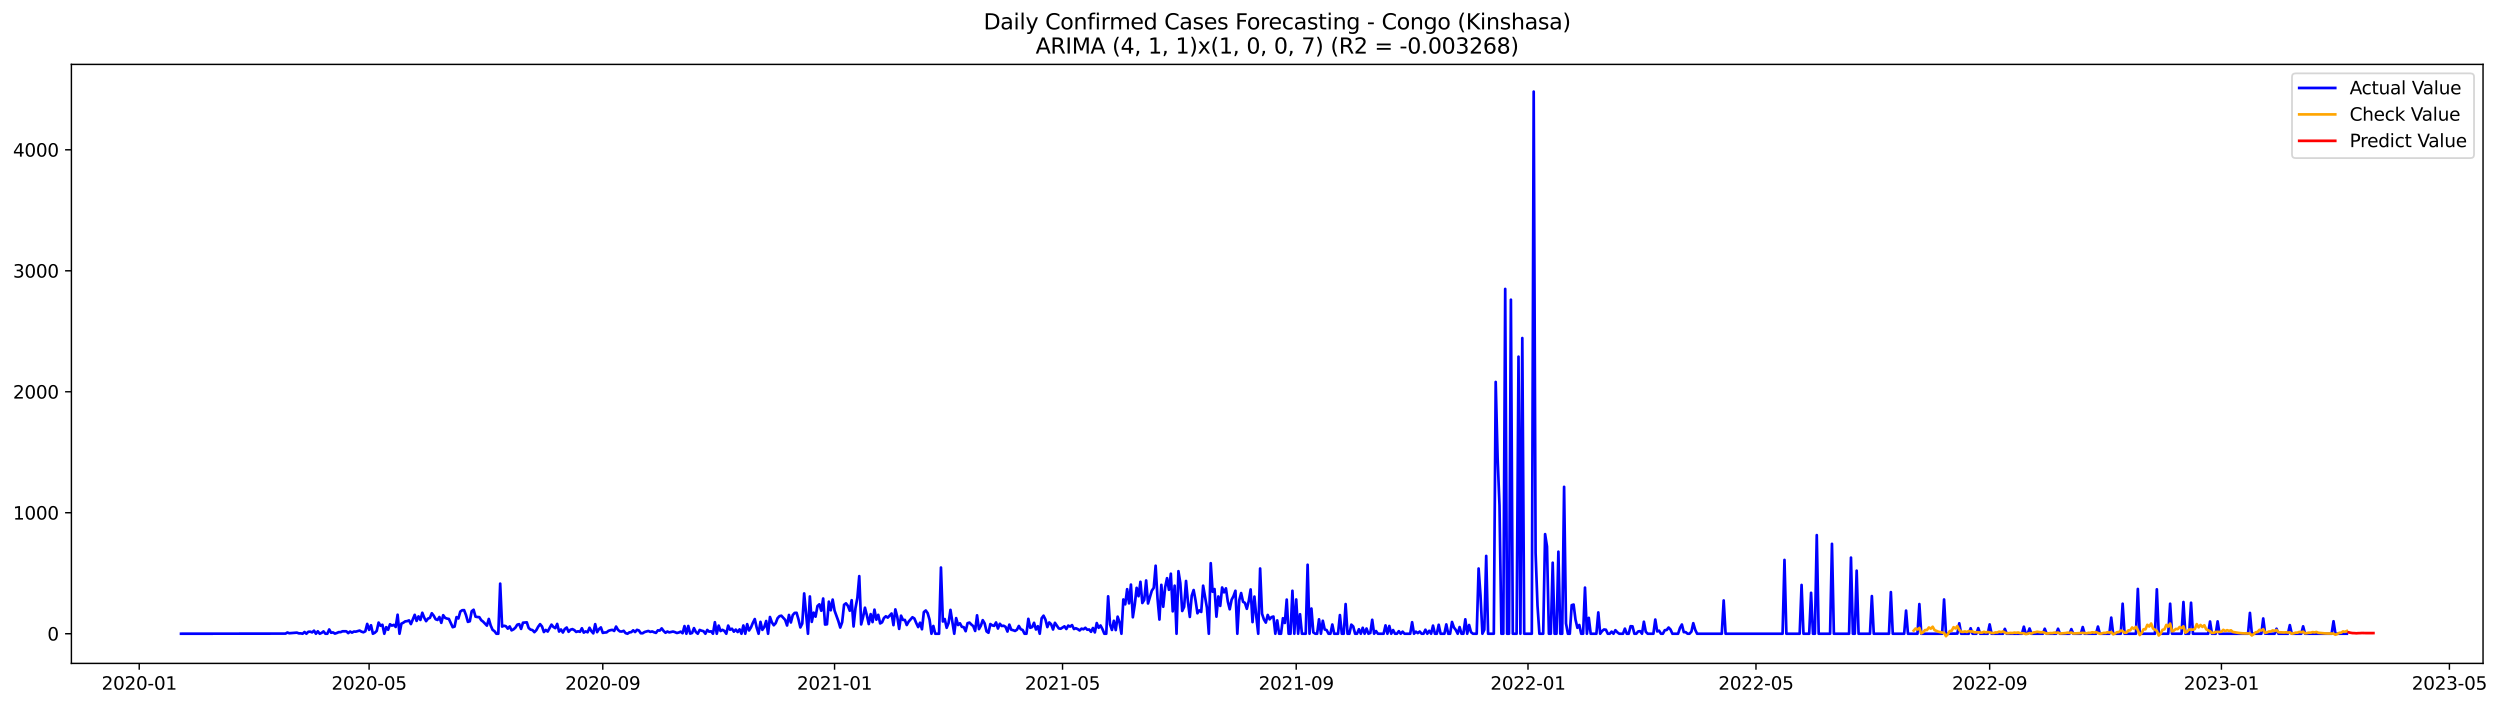 <?xml version="1.0" encoding="utf-8" standalone="no"?>
<!DOCTYPE svg PUBLIC "-//W3C//DTD SVG 1.1//EN"
  "http://www.w3.org/Graphics/SVG/1.1/DTD/svg11.dtd">
<svg xmlns:xlink="http://www.w3.org/1999/xlink" width="1388.268pt" height="392.274pt" viewBox="0 0 1388.268 392.274" xmlns="http://www.w3.org/2000/svg" version="1.1">
 <defs>
  <style type="text/css">*{stroke-linejoin: round; stroke-linecap: butt}</style>
 </defs>
 <g id="figure_1">
  <g id="patch_1">
   <path d="M 0 392.274 
L 1388.268 392.274 
L 1388.268 0 
L 0 0 
z
" style="fill: #ffffff"/>
  </g>
  <g id="axes_1">
   <g id="patch_2">
    <path d="M 39.65 368.396 
L 1378.85 368.396 
L 1378.85 35.755 
L 39.65 35.755 
z
" style="fill: #ffffff"/>
   </g>
   <g id="matplotlib.axis_1">
    <g id="xtick_1">
     <g id="line2d_1">
      <defs>
       <path id="m739e063883" d="M 0 0 
L 0 3.5 
" style="stroke: #000000; stroke-width: 0.8"/>
      </defs>
      <g>
       <use xlink:href="#m739e063883" x="77.313" y="368.396" style="stroke: #000000; stroke-width: 0.8"/>
      </g>
     </g>
     <g id="text_1">
      <!-- 2020-01 -->
      <g transform="translate(56.422 382.994)scale(0.1 -0.1)">
       <defs>
        <path id="DejaVuSans-32" d="M 1228 531 
L 3431 531 
L 3431 0 
L 469 0 
L 469 531 
Q 828 903 1448 1529 
Q 2069 2156 2228 2338 
Q 2531 2678 2651 2914 
Q 2772 3150 2772 3378 
Q 2772 3750 2511 3984 
Q 2250 4219 1831 4219 
Q 1534 4219 1204 4116 
Q 875 4013 500 3803 
L 500 4441 
Q 881 4594 1212 4672 
Q 1544 4750 1819 4750 
Q 2544 4750 2975 4387 
Q 3406 4025 3406 3419 
Q 3406 3131 3298 2873 
Q 3191 2616 2906 2266 
Q 2828 2175 2409 1742 
Q 1991 1309 1228 531 
z
" transform="scale(0.016)"/>
        <path id="DejaVuSans-30" d="M 2034 4250 
Q 1547 4250 1301 3770 
Q 1056 3291 1056 2328 
Q 1056 1369 1301 889 
Q 1547 409 2034 409 
Q 2525 409 2770 889 
Q 3016 1369 3016 2328 
Q 3016 3291 2770 3770 
Q 2525 4250 2034 4250 
z
M 2034 4750 
Q 2819 4750 3233 4129 
Q 3647 3509 3647 2328 
Q 3647 1150 3233 529 
Q 2819 -91 2034 -91 
Q 1250 -91 836 529 
Q 422 1150 422 2328 
Q 422 3509 836 4129 
Q 1250 4750 2034 4750 
z
" transform="scale(0.016)"/>
        <path id="DejaVuSans-2d" d="M 313 2009 
L 1997 2009 
L 1997 1497 
L 313 1497 
L 313 2009 
z
" transform="scale(0.016)"/>
        <path id="DejaVuSans-31" d="M 794 531 
L 1825 531 
L 1825 4091 
L 703 3866 
L 703 4441 
L 1819 4666 
L 2450 4666 
L 2450 531 
L 3481 531 
L 3481 0 
L 794 0 
L 794 531 
z
" transform="scale(0.016)"/>
       </defs>
       <use xlink:href="#DejaVuSans-32"/>
       <use xlink:href="#DejaVuSans-30" x="63.623"/>
       <use xlink:href="#DejaVuSans-32" x="127.246"/>
       <use xlink:href="#DejaVuSans-30" x="190.869"/>
       <use xlink:href="#DejaVuSans-2d" x="254.492"/>
       <use xlink:href="#DejaVuSans-30" x="290.576"/>
       <use xlink:href="#DejaVuSans-31" x="354.199"/>
      </g>
     </g>
    </g>
    <g id="xtick_2">
     <g id="line2d_2">
      <g>
       <use xlink:href="#m739e063883" x="204.966" y="368.396" style="stroke: #000000; stroke-width: 0.8"/>
      </g>
     </g>
     <g id="text_2">
      <!-- 2020-05 -->
      <g transform="translate(184.075 382.994)scale(0.1 -0.1)">
       <defs>
        <path id="DejaVuSans-35" d="M 691 4666 
L 3169 4666 
L 3169 4134 
L 1269 4134 
L 1269 2991 
Q 1406 3038 1543 3061 
Q 1681 3084 1819 3084 
Q 2600 3084 3056 2656 
Q 3513 2228 3513 1497 
Q 3513 744 3044 326 
Q 2575 -91 1722 -91 
Q 1428 -91 1123 -41 
Q 819 9 494 109 
L 494 744 
Q 775 591 1075 516 
Q 1375 441 1709 441 
Q 2250 441 2565 725 
Q 2881 1009 2881 1497 
Q 2881 1984 2565 2268 
Q 2250 2553 1709 2553 
Q 1456 2553 1204 2497 
Q 953 2441 691 2322 
L 691 4666 
z
" transform="scale(0.016)"/>
       </defs>
       <use xlink:href="#DejaVuSans-32"/>
       <use xlink:href="#DejaVuSans-30" x="63.623"/>
       <use xlink:href="#DejaVuSans-32" x="127.246"/>
       <use xlink:href="#DejaVuSans-30" x="190.869"/>
       <use xlink:href="#DejaVuSans-2d" x="254.492"/>
       <use xlink:href="#DejaVuSans-30" x="290.576"/>
       <use xlink:href="#DejaVuSans-35" x="354.199"/>
      </g>
     </g>
    </g>
    <g id="xtick_3">
     <g id="line2d_3">
      <g>
       <use xlink:href="#m739e063883" x="334.73" y="368.396" style="stroke: #000000; stroke-width: 0.8"/>
      </g>
     </g>
     <g id="text_3">
      <!-- 2020-09 -->
      <g transform="translate(313.838 382.994)scale(0.1 -0.1)">
       <defs>
        <path id="DejaVuSans-39" d="M 703 97 
L 703 672 
Q 941 559 1184 500 
Q 1428 441 1663 441 
Q 2288 441 2617 861 
Q 2947 1281 2994 2138 
Q 2813 1869 2534 1725 
Q 2256 1581 1919 1581 
Q 1219 1581 811 2004 
Q 403 2428 403 3163 
Q 403 3881 828 4315 
Q 1253 4750 1959 4750 
Q 2769 4750 3195 4129 
Q 3622 3509 3622 2328 
Q 3622 1225 3098 567 
Q 2575 -91 1691 -91 
Q 1453 -91 1209 -44 
Q 966 3 703 97 
z
M 1959 2075 
Q 2384 2075 2632 2365 
Q 2881 2656 2881 3163 
Q 2881 3666 2632 3958 
Q 2384 4250 1959 4250 
Q 1534 4250 1286 3958 
Q 1038 3666 1038 3163 
Q 1038 2656 1286 2365 
Q 1534 2075 1959 2075 
z
" transform="scale(0.016)"/>
       </defs>
       <use xlink:href="#DejaVuSans-32"/>
       <use xlink:href="#DejaVuSans-30" x="63.623"/>
       <use xlink:href="#DejaVuSans-32" x="127.246"/>
       <use xlink:href="#DejaVuSans-30" x="190.869"/>
       <use xlink:href="#DejaVuSans-2d" x="254.492"/>
       <use xlink:href="#DejaVuSans-30" x="290.576"/>
       <use xlink:href="#DejaVuSans-39" x="354.199"/>
      </g>
     </g>
    </g>
    <g id="xtick_4">
     <g id="line2d_4">
      <g>
       <use xlink:href="#m739e063883" x="463.438" y="368.396" style="stroke: #000000; stroke-width: 0.8"/>
      </g>
     </g>
     <g id="text_4">
      <!-- 2021-01 -->
      <g transform="translate(442.547 382.994)scale(0.1 -0.1)">
       <use xlink:href="#DejaVuSans-32"/>
       <use xlink:href="#DejaVuSans-30" x="63.623"/>
       <use xlink:href="#DejaVuSans-32" x="127.246"/>
       <use xlink:href="#DejaVuSans-31" x="190.869"/>
       <use xlink:href="#DejaVuSans-2d" x="254.492"/>
       <use xlink:href="#DejaVuSans-30" x="290.576"/>
       <use xlink:href="#DejaVuSans-31" x="354.199"/>
      </g>
     </g>
    </g>
    <g id="xtick_5">
     <g id="line2d_5">
      <g>
       <use xlink:href="#m739e063883" x="590.037" y="368.396" style="stroke: #000000; stroke-width: 0.8"/>
      </g>
     </g>
     <g id="text_5">
      <!-- 2021-05 -->
      <g transform="translate(569.145 382.994)scale(0.1 -0.1)">
       <use xlink:href="#DejaVuSans-32"/>
       <use xlink:href="#DejaVuSans-30" x="63.623"/>
       <use xlink:href="#DejaVuSans-32" x="127.246"/>
       <use xlink:href="#DejaVuSans-31" x="190.869"/>
       <use xlink:href="#DejaVuSans-2d" x="254.492"/>
       <use xlink:href="#DejaVuSans-30" x="290.576"/>
       <use xlink:href="#DejaVuSans-35" x="354.199"/>
      </g>
     </g>
    </g>
    <g id="xtick_6">
     <g id="line2d_6">
      <g>
       <use xlink:href="#m739e063883" x="719.8" y="368.396" style="stroke: #000000; stroke-width: 0.8"/>
      </g>
     </g>
     <g id="text_6">
      <!-- 2021-09 -->
      <g transform="translate(698.908 382.994)scale(0.1 -0.1)">
       <use xlink:href="#DejaVuSans-32"/>
       <use xlink:href="#DejaVuSans-30" x="63.623"/>
       <use xlink:href="#DejaVuSans-32" x="127.246"/>
       <use xlink:href="#DejaVuSans-31" x="190.869"/>
       <use xlink:href="#DejaVuSans-2d" x="254.492"/>
       <use xlink:href="#DejaVuSans-30" x="290.576"/>
       <use xlink:href="#DejaVuSans-39" x="354.199"/>
      </g>
     </g>
    </g>
    <g id="xtick_7">
     <g id="line2d_7">
      <g>
       <use xlink:href="#m739e063883" x="848.508" y="368.396" style="stroke: #000000; stroke-width: 0.8"/>
      </g>
     </g>
     <g id="text_7">
      <!-- 2022-01 -->
      <g transform="translate(827.617 382.994)scale(0.1 -0.1)">
       <use xlink:href="#DejaVuSans-32"/>
       <use xlink:href="#DejaVuSans-30" x="63.623"/>
       <use xlink:href="#DejaVuSans-32" x="127.246"/>
       <use xlink:href="#DejaVuSans-32" x="190.869"/>
       <use xlink:href="#DejaVuSans-2d" x="254.492"/>
       <use xlink:href="#DejaVuSans-30" x="290.576"/>
       <use xlink:href="#DejaVuSans-31" x="354.199"/>
      </g>
     </g>
    </g>
    <g id="xtick_8">
     <g id="line2d_8">
      <g>
       <use xlink:href="#m739e063883" x="975.107" y="368.396" style="stroke: #000000; stroke-width: 0.8"/>
      </g>
     </g>
     <g id="text_8">
      <!-- 2022-05 -->
      <g transform="translate(954.215 382.994)scale(0.1 -0.1)">
       <use xlink:href="#DejaVuSans-32"/>
       <use xlink:href="#DejaVuSans-30" x="63.623"/>
       <use xlink:href="#DejaVuSans-32" x="127.246"/>
       <use xlink:href="#DejaVuSans-32" x="190.869"/>
       <use xlink:href="#DejaVuSans-2d" x="254.492"/>
       <use xlink:href="#DejaVuSans-30" x="290.576"/>
       <use xlink:href="#DejaVuSans-35" x="354.199"/>
      </g>
     </g>
    </g>
    <g id="xtick_9">
     <g id="line2d_9">
      <g>
       <use xlink:href="#m739e063883" x="1104.87" y="368.396" style="stroke: #000000; stroke-width: 0.8"/>
      </g>
     </g>
     <g id="text_9">
      <!-- 2022-09 -->
      <g transform="translate(1083.979 382.994)scale(0.1 -0.1)">
       <use xlink:href="#DejaVuSans-32"/>
       <use xlink:href="#DejaVuSans-30" x="63.623"/>
       <use xlink:href="#DejaVuSans-32" x="127.246"/>
       <use xlink:href="#DejaVuSans-32" x="190.869"/>
       <use xlink:href="#DejaVuSans-2d" x="254.492"/>
       <use xlink:href="#DejaVuSans-30" x="290.576"/>
       <use xlink:href="#DejaVuSans-39" x="354.199"/>
      </g>
     </g>
    </g>
    <g id="xtick_10">
     <g id="line2d_10">
      <g>
       <use xlink:href="#m739e063883" x="1233.578" y="368.396" style="stroke: #000000; stroke-width: 0.8"/>
      </g>
     </g>
     <g id="text_10">
      <!-- 2023-01 -->
      <g transform="translate(1212.687 382.994)scale(0.1 -0.1)">
       <defs>
        <path id="DejaVuSans-33" d="M 2597 2516 
Q 3050 2419 3304 2112 
Q 3559 1806 3559 1356 
Q 3559 666 3084 287 
Q 2609 -91 1734 -91 
Q 1441 -91 1130 -33 
Q 819 25 488 141 
L 488 750 
Q 750 597 1062 519 
Q 1375 441 1716 441 
Q 2309 441 2620 675 
Q 2931 909 2931 1356 
Q 2931 1769 2642 2001 
Q 2353 2234 1838 2234 
L 1294 2234 
L 1294 2753 
L 1863 2753 
Q 2328 2753 2575 2939 
Q 2822 3125 2822 3475 
Q 2822 3834 2567 4026 
Q 2313 4219 1838 4219 
Q 1578 4219 1281 4162 
Q 984 4106 628 3988 
L 628 4550 
Q 988 4650 1302 4700 
Q 1616 4750 1894 4750 
Q 2613 4750 3031 4423 
Q 3450 4097 3450 3541 
Q 3450 3153 3228 2886 
Q 3006 2619 2597 2516 
z
" transform="scale(0.016)"/>
       </defs>
       <use xlink:href="#DejaVuSans-32"/>
       <use xlink:href="#DejaVuSans-30" x="63.623"/>
       <use xlink:href="#DejaVuSans-32" x="127.246"/>
       <use xlink:href="#DejaVuSans-33" x="190.869"/>
       <use xlink:href="#DejaVuSans-2d" x="254.492"/>
       <use xlink:href="#DejaVuSans-30" x="290.576"/>
       <use xlink:href="#DejaVuSans-31" x="354.199"/>
      </g>
     </g>
    </g>
    <g id="xtick_11">
     <g id="line2d_11">
      <g>
       <use xlink:href="#m739e063883" x="1360.177" y="368.396" style="stroke: #000000; stroke-width: 0.8"/>
      </g>
     </g>
     <g id="text_11">
      <!-- 2023-05 -->
      <g transform="translate(1339.285 382.994)scale(0.1 -0.1)">
       <use xlink:href="#DejaVuSans-32"/>
       <use xlink:href="#DejaVuSans-30" x="63.623"/>
       <use xlink:href="#DejaVuSans-32" x="127.246"/>
       <use xlink:href="#DejaVuSans-33" x="190.869"/>
       <use xlink:href="#DejaVuSans-2d" x="254.492"/>
       <use xlink:href="#DejaVuSans-30" x="290.576"/>
       <use xlink:href="#DejaVuSans-35" x="354.199"/>
      </g>
     </g>
    </g>
   </g>
   <g id="matplotlib.axis_2">
    <g id="ytick_1">
     <g id="line2d_12">
      <defs>
       <path id="ma4a3faf78e" d="M 0 0 
L -3.5 0 
" style="stroke: #000000; stroke-width: 0.8"/>
      </defs>
      <g>
       <use xlink:href="#ma4a3faf78e" x="39.65" y="351.908" style="stroke: #000000; stroke-width: 0.8"/>
      </g>
     </g>
     <g id="text_12">
      <!-- 0 -->
      <g transform="translate(26.288 355.707)scale(0.1 -0.1)">
       <use xlink:href="#DejaVuSans-30"/>
      </g>
     </g>
    </g>
    <g id="ytick_2">
     <g id="line2d_13">
      <g>
       <use xlink:href="#ma4a3faf78e" x="39.65" y="284.728" style="stroke: #000000; stroke-width: 0.8"/>
      </g>
     </g>
     <g id="text_13">
      <!-- 1000 -->
      <g transform="translate(7.2 288.527)scale(0.1 -0.1)">
       <use xlink:href="#DejaVuSans-31"/>
       <use xlink:href="#DejaVuSans-30" x="63.623"/>
       <use xlink:href="#DejaVuSans-30" x="127.246"/>
       <use xlink:href="#DejaVuSans-30" x="190.869"/>
      </g>
     </g>
    </g>
    <g id="ytick_3">
     <g id="line2d_14">
      <g>
       <use xlink:href="#ma4a3faf78e" x="39.65" y="217.548" style="stroke: #000000; stroke-width: 0.8"/>
      </g>
     </g>
     <g id="text_14">
      <!-- 2000 -->
      <g transform="translate(7.2 221.348)scale(0.1 -0.1)">
       <use xlink:href="#DejaVuSans-32"/>
       <use xlink:href="#DejaVuSans-30" x="63.623"/>
       <use xlink:href="#DejaVuSans-30" x="127.246"/>
       <use xlink:href="#DejaVuSans-30" x="190.869"/>
      </g>
     </g>
    </g>
    <g id="ytick_4">
     <g id="line2d_15">
      <g>
       <use xlink:href="#ma4a3faf78e" x="39.65" y="150.369" style="stroke: #000000; stroke-width: 0.8"/>
      </g>
     </g>
     <g id="text_15">
      <!-- 3000 -->
      <g transform="translate(7.2 154.168)scale(0.1 -0.1)">
       <use xlink:href="#DejaVuSans-33"/>
       <use xlink:href="#DejaVuSans-30" x="63.623"/>
       <use xlink:href="#DejaVuSans-30" x="127.246"/>
       <use xlink:href="#DejaVuSans-30" x="190.869"/>
      </g>
     </g>
    </g>
    <g id="ytick_5">
     <g id="line2d_16">
      <g>
       <use xlink:href="#ma4a3faf78e" x="39.65" y="83.189" style="stroke: #000000; stroke-width: 0.8"/>
      </g>
     </g>
     <g id="text_16">
      <!-- 4000 -->
      <g transform="translate(7.2 86.988)scale(0.1 -0.1)">
       <defs>
        <path id="DejaVuSans-34" d="M 2419 4116 
L 825 1625 
L 2419 1625 
L 2419 4116 
z
M 2253 4666 
L 3047 4666 
L 3047 1625 
L 3713 1625 
L 3713 1100 
L 3047 1100 
L 3047 0 
L 2419 0 
L 2419 1100 
L 313 1100 
L 313 1709 
L 2253 4666 
z
" transform="scale(0.016)"/>
       </defs>
       <use xlink:href="#DejaVuSans-34"/>
       <use xlink:href="#DejaVuSans-30" x="63.623"/>
       <use xlink:href="#DejaVuSans-30" x="127.246"/>
       <use xlink:href="#DejaVuSans-30" x="190.869"/>
      </g>
     </g>
    </g>
   </g>
   <g id="line2d_17">
    <path d="M 100.523 351.908 
L 158.547 351.841 
L 159.602 351.236 
L 160.657 351.639 
L 164.877 351.303 
L 165.932 351.706 
L 166.987 351.706 
L 168.042 351.908 
L 169.097 350.967 
L 170.152 351.908 
L 171.207 350.833 
L 172.262 350.766 
L 173.317 351.169 
L 174.372 350.228 
L 175.427 351.908 
L 176.482 350.564 
L 177.537 351.908 
L 178.592 351.438 
L 179.647 350.631 
L 180.702 351.908 
L 181.757 351.908 
L 182.812 349.557 
L 183.867 351.37 
L 184.922 351.169 
L 185.977 351.841 
L 187.032 351.505 
L 188.087 351.035 
L 189.142 351.035 
L 190.197 350.564 
L 192.307 350.564 
L 193.362 351.572 
L 194.417 350.699 
L 195.472 351.303 
L 196.527 350.699 
L 197.581 350.766 
L 199.691 350.161 
L 200.746 350.766 
L 201.801 351.102 
L 202.856 350.564 
L 203.911 346.466 
L 204.966 349.758 
L 206.021 347.205 
L 207.076 351.908 
L 208.131 351.37 
L 209.186 350.363 
L 210.241 345.727 
L 211.296 347.474 
L 212.351 346.937 
L 213.406 351.908 
L 214.461 348.28 
L 215.516 349.691 
L 216.571 346.668 
L 217.626 347.407 
L 218.681 347.004 
L 219.736 348.146 
L 220.791 341.361 
L 221.846 351.908 
L 222.901 346.332 
L 223.956 345.795 
L 225.011 345.056 
L 226.066 344.921 
L 227.121 344.518 
L 228.176 346.534 
L 230.286 341.428 
L 231.341 344.787 
L 232.396 342.301 
L 233.451 344.249 
L 234.506 340.286 
L 235.561 342.973 
L 236.616 344.921 
L 237.671 343.51 
L 238.726 343.107 
L 239.781 340.555 
L 240.836 341.898 
L 241.891 343.846 
L 242.946 344.249 
L 244.001 342.637 
L 245.056 345.862 
L 246.111 341.629 
L 247.166 343.107 
L 248.221 343.51 
L 249.276 343.712 
L 251.386 348.28 
L 252.441 347.944 
L 253.496 342.704 
L 254.551 343.443 
L 255.606 339.614 
L 256.661 338.875 
L 257.716 338.808 
L 258.771 341.562 
L 259.826 345.324 
L 260.881 344.988 
L 261.936 339.412 
L 262.991 338.606 
L 264.046 342.436 
L 265.101 342.637 
L 266.156 342.704 
L 267.211 344.384 
L 268.266 345.19 
L 270.376 347.407 
L 271.431 343.712 
L 272.486 347.34 
L 273.541 349.758 
L 274.596 350.497 
L 275.651 351.908 
L 276.705 351.908 
L 277.76 324.095 
L 278.815 347.944 
L 279.87 347.474 
L 280.925 347.743 
L 281.98 349.086 
L 283.035 347.877 
L 284.09 350.027 
L 285.145 349.489 
L 286.2 348.549 
L 287.255 346.869 
L 288.31 346.601 
L 289.365 349.221 
L 290.42 345.795 
L 292.53 345.593 
L 293.585 348.75 
L 294.64 349.624 
L 295.695 349.892 
L 296.75 351.035 
L 297.805 349.96 
L 298.86 348.011 
L 299.915 346.601 
L 300.97 347.877 
L 302.025 350.967 
L 303.08 349.825 
L 304.135 350.699 
L 306.245 346.869 
L 307.3 348.146 
L 308.355 348.818 
L 309.41 346.466 
L 310.465 350.699 
L 311.52 349.557 
L 312.575 351.236 
L 313.63 349.288 
L 314.685 348.482 
L 315.74 350.833 
L 316.795 349.691 
L 317.85 349.355 
L 318.905 349.892 
L 319.96 350.9 
L 321.015 350.564 
L 322.07 350.833 
L 323.125 348.885 
L 324.18 351.303 
L 325.235 350.631 
L 326.29 351.102 
L 327.345 348.616 
L 328.4 350.497 
L 329.455 351.706 
L 330.51 346.601 
L 331.565 351.035 
L 332.62 349.355 
L 333.675 348.415 
L 334.73 351.438 
L 335.785 351.236 
L 336.84 351.169 
L 337.895 350.296 
L 338.95 349.96 
L 340.005 349.758 
L 341.06 350.363 
L 342.115 347.944 
L 343.17 349.758 
L 344.225 350.631 
L 345.28 350.699 
L 346.335 350.296 
L 347.39 351.572 
L 348.445 351.908 
L 349.5 351.169 
L 350.555 351.035 
L 351.61 350.027 
L 352.665 350.967 
L 353.72 349.758 
L 354.774 350.094 
L 355.829 351.639 
L 356.884 351.639 
L 357.939 350.967 
L 360.049 350.363 
L 361.104 350.9 
L 362.159 350.631 
L 363.214 351.102 
L 364.269 351.438 
L 365.324 350.027 
L 366.379 350.161 
L 367.434 348.952 
L 368.489 350.363 
L 369.544 351.37 
L 370.599 350.699 
L 371.654 351.169 
L 373.764 350.699 
L 374.819 351.035 
L 375.874 351.505 
L 376.929 351.236 
L 377.984 350.766 
L 379.039 351.639 
L 380.094 347.676 
L 381.149 351.908 
L 382.204 347.608 
L 383.259 351.841 
L 384.314 351.505 
L 385.369 348.818 
L 386.424 350.967 
L 387.479 351.908 
L 388.534 349.825 
L 389.589 350.228 
L 390.644 350.497 
L 391.699 351.908 
L 392.754 349.825 
L 393.809 350.766 
L 394.864 350.564 
L 395.919 351.908 
L 396.974 345.526 
L 398.029 351.908 
L 399.084 347.407 
L 400.139 350.43 
L 401.194 349.758 
L 402.249 350.363 
L 403.304 351.908 
L 404.359 347.407 
L 405.414 349.691 
L 406.469 349.154 
L 407.524 350.766 
L 408.579 349.624 
L 409.634 350.967 
L 410.689 349.489 
L 411.744 351.908 
L 412.799 347.34 
L 413.854 351.908 
L 414.909 346.601 
L 415.964 350.094 
L 417.019 348.415 
L 418.074 345.862 
L 419.129 343.779 
L 420.184 348.482 
L 421.239 351.908 
L 422.294 345.324 
L 423.349 349.758 
L 424.404 348.213 
L 425.459 344.854 
L 426.514 351.908 
L 427.569 342.637 
L 428.624 345.593 
L 429.679 347.205 
L 430.734 346.063 
L 431.789 343.309 
L 432.844 342.167 
L 433.898 341.898 
L 436.008 344.249 
L 437.063 347.34 
L 438.118 341.495 
L 439.173 345.66 
L 440.228 341.562 
L 441.283 340.353 
L 442.338 340.286 
L 443.393 343.913 
L 444.448 348.415 
L 445.503 346.265 
L 446.558 329.537 
L 448.668 351.908 
L 449.723 331.217 
L 450.778 345.324 
L 451.833 340.219 
L 452.888 342.436 
L 453.943 336.524 
L 454.998 335.583 
L 456.053 339.144 
L 457.108 332.359 
L 458.163 346.802 
L 459.218 346.668 
L 460.273 334.105 
L 461.328 338.875 
L 462.383 332.963 
L 463.438 339.077 
L 465.548 344.921 
L 466.603 348.482 
L 467.658 345.526 
L 468.713 335.852 
L 469.768 335.046 
L 470.823 336.389 
L 471.878 339.144 
L 472.933 333.299 
L 473.988 347.877 
L 475.043 337.733 
L 476.098 332.023 
L 477.153 319.93 
L 478.208 346.735 
L 479.263 342.704 
L 480.318 337.464 
L 481.373 341.697 
L 482.428 346.534 
L 483.483 341.025 
L 484.538 345.459 
L 485.593 338.539 
L 486.648 344.115 
L 487.703 341.428 
L 488.758 346.198 
L 489.813 345.593 
L 490.868 343.175 
L 491.923 342.234 
L 492.978 342.973 
L 495.088 340.689 
L 496.143 347.138 
L 497.198 338.405 
L 498.253 342.57 
L 499.308 349.221 
L 500.363 341.898 
L 501.418 344.249 
L 502.473 344.249 
L 503.528 347.071 
L 504.583 345.19 
L 506.693 342.771 
L 507.748 343.443 
L 508.803 345.996 
L 509.858 348.213 
L 510.913 345.795 
L 511.968 349.422 
L 513.022 339.883 
L 514.077 339.009 
L 515.132 340.487 
L 516.187 344.115 
L 517.242 351.908 
L 518.297 347.608 
L 519.352 351.908 
L 521.462 351.908 
L 522.517 315.161 
L 523.572 345.123 
L 524.627 343.779 
L 525.682 348.616 
L 526.737 345.996 
L 527.792 338.673 
L 529.902 351.908 
L 530.957 343.242 
L 532.012 347.071 
L 533.067 346.13 
L 534.122 348.079 
L 535.177 348.28 
L 536.232 350.497 
L 537.287 346.063 
L 538.342 345.727 
L 539.397 346.802 
L 540.452 347.676 
L 541.507 350.363 
L 542.562 341.697 
L 543.617 349.355 
L 544.672 347.474 
L 545.727 344.384 
L 546.782 346.198 
L 547.837 350.631 
L 548.892 351.37 
L 549.947 346.534 
L 551.002 347.272 
L 552.057 347.541 
L 553.112 345.66 
L 554.167 349.019 
L 555.222 346.399 
L 556.277 347.608 
L 557.332 347.474 
L 558.387 348.079 
L 559.442 350.699 
L 560.497 346.869 
L 561.552 349.691 
L 562.607 349.96 
L 563.662 350.363 
L 564.717 349.691 
L 565.772 347.608 
L 566.827 349.422 
L 567.882 349.825 
L 568.937 351.908 
L 569.992 351.908 
L 571.047 343.645 
L 572.102 348.616 
L 573.157 348.213 
L 574.212 345.862 
L 575.267 349.557 
L 576.322 347.743 
L 577.377 351.908 
L 578.432 343.309 
L 579.487 341.898 
L 580.542 344.048 
L 581.597 348.213 
L 582.652 345.66 
L 583.707 346.668 
L 584.762 349.557 
L 585.817 345.862 
L 587.927 348.952 
L 588.982 349.154 
L 591.091 347.81 
L 592.146 349.288 
L 593.201 347.407 
L 594.256 347.944 
L 595.311 347.138 
L 596.366 349.288 
L 597.421 348.885 
L 598.476 349.355 
L 599.531 350.094 
L 600.586 349.086 
L 601.641 349.422 
L 602.696 348.616 
L 603.751 349.691 
L 604.806 349.557 
L 605.861 350.833 
L 606.916 348.75 
L 607.971 351.169 
L 609.026 345.996 
L 610.081 348.616 
L 611.136 347.34 
L 612.191 349.355 
L 613.246 351.908 
L 614.301 351.908 
L 615.356 331.149 
L 616.411 346.802 
L 617.466 349.825 
L 618.521 344.72 
L 619.576 349.892 
L 620.631 342.436 
L 621.686 345.593 
L 622.741 351.908 
L 623.796 332.896 
L 624.851 335.583 
L 625.906 327.186 
L 626.961 335.046 
L 628.016 324.633 
L 629.071 342.771 
L 630.126 335.852 
L 631.181 326.447 
L 632.236 331.082 
L 633.291 323.088 
L 634.346 334.844 
L 635.401 333.165 
L 636.456 322.349 
L 637.511 335.113 
L 639.621 327.992 
L 640.676 326.447 
L 641.731 314.153 
L 642.786 332.426 
L 643.841 344.048 
L 644.896 324.767 
L 645.951 336.927 
L 647.006 326.178 
L 648.061 321.072 
L 649.116 327.522 
L 650.171 318.587 
L 651.226 339.48 
L 652.281 325.238 
L 653.336 351.908 
L 654.391 317.176 
L 655.446 323.827 
L 656.501 339.278 
L 657.556 336.994 
L 658.611 322.618 
L 659.666 334.24 
L 660.721 342.57 
L 661.776 330.813 
L 662.831 327.656 
L 663.886 333.366 
L 664.941 340.555 
L 665.996 338.942 
L 667.051 339.816 
L 668.106 325.238 
L 670.215 337.464 
L 671.27 351.908 
L 672.325 312.742 
L 673.38 328.597 
L 674.435 327.119 
L 675.49 342.436 
L 676.545 331.217 
L 677.6 336.457 
L 678.655 326.245 
L 679.71 328.932 
L 680.765 326.715 
L 681.82 334.105 
L 682.875 338.338 
L 683.93 333.03 
L 684.985 331.015 
L 686.04 328.059 
L 687.095 351.908 
L 688.15 333.366 
L 689.205 329.335 
L 690.26 334.172 
L 691.315 334.777 
L 692.37 338.069 
L 693.425 333.837 
L 694.48 327.32 
L 695.535 345.459 
L 696.59 331.284 
L 697.645 342.503 
L 698.7 351.908 
L 699.755 315.698 
L 700.81 340.823 
L 701.865 343.981 
L 702.92 345.727 
L 703.975 341.495 
L 705.03 343.913 
L 706.085 342.704 
L 707.14 342.368 
L 708.195 351.908 
L 709.25 344.518 
L 710.305 351.908 
L 711.36 351.908 
L 712.415 343.309 
L 713.47 345.929 
L 714.525 332.963 
L 715.58 351.908 
L 716.635 351.908 
L 717.69 328.059 
L 718.745 351.908 
L 719.8 332.896 
L 720.855 351.908 
L 721.91 341.092 
L 722.965 351.908 
L 725.075 351.908 
L 726.13 313.615 
L 727.185 351.908 
L 728.24 337.934 
L 729.295 351.169 
L 730.35 351.908 
L 731.405 351.908 
L 732.46 343.913 
L 733.515 351.908 
L 734.57 344.72 
L 735.625 349.557 
L 736.68 349.892 
L 737.735 351.908 
L 738.79 351.908 
L 739.845 346.802 
L 740.9 351.908 
L 743.01 351.908 
L 744.065 341.562 
L 745.12 351.908 
L 746.175 351.908 
L 747.23 335.449 
L 748.285 351.908 
L 749.339 351.908 
L 750.394 346.869 
L 751.449 347.877 
L 752.504 351.908 
L 753.559 351.908 
L 754.614 349.422 
L 755.669 351.908 
L 756.724 348.616 
L 757.779 351.908 
L 758.834 349.019 
L 759.889 351.908 
L 760.944 351.505 
L 761.999 344.182 
L 763.054 351.908 
L 764.109 350.43 
L 765.164 351.908 
L 768.329 351.908 
L 769.384 347.272 
L 770.439 351.908 
L 771.494 347.608 
L 772.549 351.908 
L 773.604 349.892 
L 774.659 351.908 
L 775.714 351.908 
L 776.769 350.497 
L 777.824 351.908 
L 778.879 350.766 
L 779.934 351.908 
L 783.099 351.908 
L 784.154 345.526 
L 785.209 351.908 
L 786.264 350.766 
L 787.319 351.572 
L 788.374 350.699 
L 789.429 351.908 
L 790.484 351.908 
L 791.539 349.691 
L 792.594 351.908 
L 793.649 350.296 
L 794.704 351.908 
L 795.759 347.407 
L 796.814 351.908 
L 797.869 351.908 
L 798.924 346.937 
L 799.979 351.908 
L 802.089 351.908 
L 803.144 346.735 
L 804.199 351.908 
L 805.254 351.908 
L 806.309 345.391 
L 807.364 348.415 
L 808.419 349.825 
L 809.474 351.908 
L 810.529 348.213 
L 811.584 351.908 
L 812.639 351.908 
L 813.694 343.913 
L 814.749 351.908 
L 815.804 347.071 
L 816.859 351.035 
L 817.914 351.908 
L 820.024 351.908 
L 821.079 315.698 
L 822.134 330.612 
L 823.189 351.908 
L 824.244 349.691 
L 825.299 308.711 
L 826.354 351.908 
L 829.518 351.908 
L 830.573 212.107 
L 831.628 254.094 
L 832.683 280.697 
L 833.738 351.908 
L 834.793 351.908 
L 835.848 160.446 
L 836.903 351.908 
L 837.958 351.908 
L 839.013 166.425 
L 840.068 351.908 
L 842.178 351.908 
L 843.233 198.066 
L 844.288 351.908 
L 845.343 187.721 
L 846.398 351.908 
L 850.618 351.908 
L 851.673 50.876 
L 852.728 307.032 
L 853.783 336.255 
L 854.838 351.908 
L 856.948 351.908 
L 858.003 296.619 
L 859.058 303.471 
L 860.113 351.908 
L 861.168 351.908 
L 862.223 312.473 
L 863.278 351.908 
L 864.333 351.908 
L 865.388 306.36 
L 866.443 351.908 
L 867.498 351.908 
L 868.553 270.352 
L 869.608 346.198 
L 870.663 351.908 
L 871.718 351.908 
L 872.773 336.053 
L 873.828 335.718 
L 874.883 344.048 
L 875.938 348.616 
L 876.993 347.071 
L 878.048 351.908 
L 879.103 351.908 
L 880.158 326.312 
L 881.213 351.908 
L 882.268 343.107 
L 883.323 351.908 
L 886.488 351.908 
L 887.543 340.084 
L 888.598 351.908 
L 889.653 350.43 
L 890.708 349.557 
L 891.763 349.691 
L 892.818 351.908 
L 893.873 351.908 
L 894.928 350.766 
L 895.983 351.908 
L 897.038 349.96 
L 898.093 351.102 
L 899.148 351.908 
L 901.258 351.908 
L 902.313 349.086 
L 903.368 351.908 
L 904.423 351.908 
L 905.478 347.743 
L 906.532 347.81 
L 907.587 351.908 
L 908.642 351.908 
L 909.697 350.631 
L 910.752 350.497 
L 911.807 351.908 
L 912.862 345.257 
L 913.917 350.833 
L 914.972 351.908 
L 918.137 351.908 
L 919.192 344.048 
L 920.247 350.631 
L 921.302 350.228 
L 922.357 351.908 
L 923.412 351.908 
L 924.467 349.96 
L 925.522 349.825 
L 926.577 348.482 
L 927.632 349.557 
L 928.687 351.908 
L 931.852 351.908 
L 932.907 348.683 
L 933.962 346.802 
L 935.017 351.035 
L 936.072 351.035 
L 937.127 351.908 
L 938.182 351.908 
L 939.237 350.766 
L 940.292 346.063 
L 941.347 349.691 
L 942.402 351.908 
L 956.117 351.908 
L 957.172 333.433 
L 958.227 351.908 
L 989.876 351.908 
L 990.931 310.928 
L 991.986 351.908 
L 999.371 351.908 
L 1000.426 324.834 
L 1001.481 351.908 
L 1004.646 351.908 
L 1005.701 329.201 
L 1006.756 351.908 
L 1007.811 351.908 
L 1008.866 297.156 
L 1009.921 351.908 
L 1016.251 351.908 
L 1017.306 301.993 
L 1018.361 351.908 
L 1026.801 351.908 
L 1027.856 309.652 
L 1028.911 351.908 
L 1029.966 351.908 
L 1031.021 316.907 
L 1032.076 351.908 
L 1038.406 351.908 
L 1039.461 331.015 
L 1040.516 351.908 
L 1048.956 351.908 
L 1050.011 328.798 
L 1051.066 351.908 
L 1057.396 351.908 
L 1058.451 339.077 
L 1059.506 351.908 
L 1064.78 351.908 
L 1065.835 335.449 
L 1066.89 351.908 
L 1078.495 351.908 
L 1079.55 332.896 
L 1080.605 351.908 
L 1086.935 351.841 
L 1087.99 346.13 
L 1089.045 351.908 
L 1093.265 351.908 
L 1094.32 348.885 
L 1095.375 351.908 
L 1097.485 351.908 
L 1098.54 348.818 
L 1099.595 351.908 
L 1103.815 351.908 
L 1104.87 346.735 
L 1105.925 351.908 
L 1112.255 351.908 
L 1113.31 349.221 
L 1114.365 351.908 
L 1122.805 351.908 
L 1123.86 348.011 
L 1124.915 351.908 
L 1125.97 351.908 
L 1127.025 349.019 
L 1128.08 351.908 
L 1134.41 351.908 
L 1135.465 349.154 
L 1136.52 351.908 
L 1141.795 351.908 
L 1142.849 349.154 
L 1143.904 351.908 
L 1149.179 351.908 
L 1150.234 349.355 
L 1151.289 351.908 
L 1155.509 351.908 
L 1156.564 348.213 
L 1157.619 351.908 
L 1163.949 351.908 
L 1165.004 347.944 
L 1166.059 351.908 
L 1171.334 351.908 
L 1172.389 342.973 
L 1173.444 351.908 
L 1177.664 351.908 
L 1178.719 335.247 
L 1179.774 351.908 
L 1186.104 351.908 
L 1187.159 327.051 
L 1188.214 351.908 
L 1196.654 351.908 
L 1197.709 327.253 
L 1198.764 351.908 
L 1204.039 351.908 
L 1205.094 335.247 
L 1206.149 351.908 
L 1211.424 351.908 
L 1212.479 334.307 
L 1213.534 351.908 
L 1215.644 351.908 
L 1216.699 334.71 
L 1217.754 351.908 
L 1226.193 351.908 
L 1227.248 345.123 
L 1228.303 351.908 
L 1230.413 351.908 
L 1231.468 345.056 
L 1232.523 351.908 
L 1248.348 351.908 
L 1249.403 340.353 
L 1250.458 351.841 
L 1252.568 351.908 
L 1255.733 351.908 
L 1256.788 343.443 
L 1257.843 351.841 
L 1259.953 351.908 
L 1263.118 351.908 
L 1264.173 349.154 
L 1265.228 351.908 
L 1270.503 351.908 
L 1271.558 347.138 
L 1272.613 351.908 
L 1277.888 351.908 
L 1278.943 347.81 
L 1279.998 351.908 
L 1294.768 351.908 
L 1295.823 344.988 
L 1296.878 351.908 
L 1303.207 351.908 
L 1303.207 351.908 
" clip-path="url(#p705fc57c86)" style="fill: none; stroke: #0000ff; stroke-width: 1.5; stroke-linecap: square"/>
   </g>
   <g id="line2d_18">
    <path d="M 1062.671 350.211 
L 1063.726 349.013 
L 1064.78 349.553 
L 1065.835 348.756 
L 1066.89 351.723 
L 1067.945 351.056 
L 1069 349.897 
L 1070.055 349.875 
L 1071.11 348.457 
L 1072.165 349.101 
L 1073.22 348.038 
L 1074.275 349.908 
L 1076.385 350.782 
L 1079.55 351.482 
L 1080.605 353.276 
L 1081.66 352.145 
L 1082.715 350.454 
L 1083.77 350.229 
L 1084.825 348.297 
L 1085.88 348.972 
L 1086.935 347.687 
L 1087.99 349.806 
L 1089.045 350.801 
L 1090.1 350.895 
L 1091.155 350.629 
L 1092.21 350.926 
L 1093.265 350.427 
L 1094.32 350.697 
L 1095.375 350.643 
L 1096.43 351.143 
L 1097.485 351.05 
L 1099.595 351.253 
L 1100.65 351.299 
L 1101.705 350.853 
L 1102.76 351.18 
L 1103.815 350.965 
L 1104.87 351.166 
L 1105.925 351.48 
L 1106.98 351.572 
L 1108.035 351.2 
L 1109.09 351.223 
L 1110.145 350.748 
L 1111.2 351 
L 1112.255 350.671 
L 1113.31 351.262 
L 1114.365 351.648 
L 1115.42 351.616 
L 1116.475 351.451 
L 1117.53 351.525 
L 1118.585 351.279 
L 1119.64 351.396 
L 1120.695 351.233 
L 1121.75 351.546 
L 1123.86 351.701 
L 1124.915 352.097 
L 1125.97 351.913 
L 1127.025 351.575 
L 1128.08 351.796 
L 1129.135 351.224 
L 1130.19 351.101 
L 1131.245 350.801 
L 1133.355 351.136 
L 1134.41 351.034 
L 1136.52 351.807 
L 1137.575 351.723 
L 1138.63 351.527 
L 1139.685 351.559 
L 1140.74 351.299 
L 1141.795 351.412 
L 1142.849 351.239 
L 1143.904 351.805 
L 1147.069 351.536 
L 1148.124 351.312 
L 1149.179 351.423 
L 1150.234 351.248 
L 1151.289 351.793 
L 1156.564 351.455 
L 1158.674 351.687 
L 1159.729 351.42 
L 1160.784 351.436 
L 1161.839 351.094 
L 1162.894 351.275 
L 1163.949 351.037 
L 1166.059 351.915 
L 1167.114 351.762 
L 1168.169 351.455 
L 1169.224 351.478 
L 1170.279 351.091 
L 1171.334 351.243 
L 1172.389 350.985 
L 1173.444 352.239 
L 1174.499 351.784 
L 1175.554 351.066 
L 1176.609 351 
L 1177.664 350.159 
L 1178.719 350.486 
L 1179.774 351.392 
L 1180.829 351.344 
L 1181.884 350.046 
L 1182.939 350.033 
L 1183.994 348.438 
L 1185.049 349.188 
L 1186.104 348.089 
L 1187.159 349.964 
L 1188.214 352.642 
L 1189.269 351.499 
L 1190.324 349.464 
L 1191.379 349.462 
L 1192.434 346.983 
L 1193.489 347.903 
L 1194.544 346.254 
L 1195.599 349.043 
L 1197.709 350.31 
L 1198.764 352.893 
L 1199.819 351.857 
L 1200.874 349.731 
L 1201.929 349.494 
L 1202.984 347.033 
L 1204.039 347.943 
L 1205.094 346.306 
L 1206.149 350.573 
L 1207.204 350.165 
L 1208.259 349.253 
L 1209.314 349.376 
L 1210.369 348.162 
L 1211.424 348.861 
L 1212.479 347.824 
L 1213.534 351.335 
L 1214.589 350.705 
L 1215.644 349.544 
L 1217.754 349.667 
L 1218.809 349.293 
L 1219.864 346.594 
L 1220.919 348.365 
L 1221.973 347.074 
L 1223.028 348.123 
L 1224.083 347.216 
L 1225.138 349.491 
L 1227.248 350.515 
L 1228.303 351.43 
L 1229.358 351.403 
L 1230.413 350.909 
L 1232.523 350.92 
L 1233.578 350.789 
L 1234.633 349.75 
L 1235.688 350.447 
L 1236.743 349.941 
L 1237.798 350.365 
L 1238.853 350.009 
L 1239.908 350.919 
L 1243.073 351.46 
L 1245.183 351.675 
L 1249.403 351.806 
L 1250.458 352.867 
L 1251.513 352.162 
L 1252.568 351.11 
L 1253.623 350.952 
L 1254.678 349.764 
L 1255.733 350.156 
L 1256.788 349.369 
L 1257.843 351.406 
L 1258.898 351.172 
L 1259.953 350.669 
L 1261.008 350.704 
L 1262.063 350.059 
L 1263.118 350.397 
L 1264.173 349.863 
L 1265.228 351.077 
L 1268.393 351.218 
L 1269.448 351.118 
L 1270.503 351.267 
L 1271.558 351.121 
L 1272.613 351.89 
L 1273.668 351.686 
L 1274.723 351.337 
L 1275.778 351.326 
L 1276.833 350.903 
L 1277.888 351.09 
L 1278.943 350.783 
L 1279.998 351.695 
L 1281.053 351.567 
L 1282.108 351.316 
L 1283.163 351.331 
L 1284.218 351.009 
L 1285.273 351.177 
L 1286.328 350.918 
L 1287.383 351.389 
L 1291.603 351.768 
L 1295.823 351.847 
L 1296.878 352.482 
L 1297.933 352.056 
L 1298.988 351.429 
L 1300.043 351.338 
L 1301.097 350.627 
L 1302.152 350.866 
L 1303.207 350.394 
L 1303.207 350.394 
" clip-path="url(#p705fc57c86)" style="fill: none; stroke: #ffa500; stroke-width: 1.5; stroke-linecap: square"/>
   </g>
   <g id="line2d_19">
    <path d="M 1304.262 351.159 
L 1305.317 351.397 
L 1306.372 351.562 
L 1307.427 351.587 
L 1308.482 351.675 
L 1309.537 351.593 
L 1310.592 351.572 
L 1311.647 351.509 
L 1312.702 351.535 
L 1313.757 351.561 
L 1314.812 351.561 
L 1315.867 351.566 
L 1316.922 351.558 
L 1317.977 351.556 
" clip-path="url(#p705fc57c86)" style="fill: none; stroke: #ff0000; stroke-width: 1.5; stroke-linecap: square"/>
   </g>
   <g id="patch_3">
    <path d="M 39.65 368.396 
L 39.65 35.755 
" style="fill: none; stroke: #000000; stroke-width: 0.8; stroke-linejoin: miter; stroke-linecap: square"/>
   </g>
   <g id="patch_4">
    <path d="M 1378.85 368.396 
L 1378.85 35.755 
" style="fill: none; stroke: #000000; stroke-width: 0.8; stroke-linejoin: miter; stroke-linecap: square"/>
   </g>
   <g id="patch_5">
    <path d="M 39.65 368.396 
L 1378.85 368.396 
" style="fill: none; stroke: #000000; stroke-width: 0.8; stroke-linejoin: miter; stroke-linecap: square"/>
   </g>
   <g id="patch_6">
    <path d="M 39.65 35.755 
L 1378.85 35.755 
" style="fill: none; stroke: #000000; stroke-width: 0.8; stroke-linejoin: miter; stroke-linecap: square"/>
   </g>
   <g id="text_17">
    <!-- Daily Confirmed Cases Forecasting - Congo (Kinshasa) -->
    <g transform="translate(546.206 16.318)scale(0.12 -0.12)">
     <defs>
      <path id="DejaVuSans-44" d="M 1259 4147 
L 1259 519 
L 2022 519 
Q 2988 519 3436 956 
Q 3884 1394 3884 2338 
Q 3884 3275 3436 3711 
Q 2988 4147 2022 4147 
L 1259 4147 
z
M 628 4666 
L 1925 4666 
Q 3281 4666 3915 4102 
Q 4550 3538 4550 2338 
Q 4550 1131 3912 565 
Q 3275 0 1925 0 
L 628 0 
L 628 4666 
z
" transform="scale(0.016)"/>
      <path id="DejaVuSans-61" d="M 2194 1759 
Q 1497 1759 1228 1600 
Q 959 1441 959 1056 
Q 959 750 1161 570 
Q 1363 391 1709 391 
Q 2188 391 2477 730 
Q 2766 1069 2766 1631 
L 2766 1759 
L 2194 1759 
z
M 3341 1997 
L 3341 0 
L 2766 0 
L 2766 531 
Q 2569 213 2275 61 
Q 1981 -91 1556 -91 
Q 1019 -91 701 211 
Q 384 513 384 1019 
Q 384 1609 779 1909 
Q 1175 2209 1959 2209 
L 2766 2209 
L 2766 2266 
Q 2766 2663 2505 2880 
Q 2244 3097 1772 3097 
Q 1472 3097 1187 3025 
Q 903 2953 641 2809 
L 641 3341 
Q 956 3463 1253 3523 
Q 1550 3584 1831 3584 
Q 2591 3584 2966 3190 
Q 3341 2797 3341 1997 
z
" transform="scale(0.016)"/>
      <path id="DejaVuSans-69" d="M 603 3500 
L 1178 3500 
L 1178 0 
L 603 0 
L 603 3500 
z
M 603 4863 
L 1178 4863 
L 1178 4134 
L 603 4134 
L 603 4863 
z
" transform="scale(0.016)"/>
      <path id="DejaVuSans-6c" d="M 603 4863 
L 1178 4863 
L 1178 0 
L 603 0 
L 603 4863 
z
" transform="scale(0.016)"/>
      <path id="DejaVuSans-79" d="M 2059 -325 
Q 1816 -950 1584 -1140 
Q 1353 -1331 966 -1331 
L 506 -1331 
L 506 -850 
L 844 -850 
Q 1081 -850 1212 -737 
Q 1344 -625 1503 -206 
L 1606 56 
L 191 3500 
L 800 3500 
L 1894 763 
L 2988 3500 
L 3597 3500 
L 2059 -325 
z
" transform="scale(0.016)"/>
      <path id="DejaVuSans-20" transform="scale(0.016)"/>
      <path id="DejaVuSans-43" d="M 4122 4306 
L 4122 3641 
Q 3803 3938 3442 4084 
Q 3081 4231 2675 4231 
Q 1875 4231 1450 3742 
Q 1025 3253 1025 2328 
Q 1025 1406 1450 917 
Q 1875 428 2675 428 
Q 3081 428 3442 575 
Q 3803 722 4122 1019 
L 4122 359 
Q 3791 134 3420 21 
Q 3050 -91 2638 -91 
Q 1578 -91 968 557 
Q 359 1206 359 2328 
Q 359 3453 968 4101 
Q 1578 4750 2638 4750 
Q 3056 4750 3426 4639 
Q 3797 4528 4122 4306 
z
" transform="scale(0.016)"/>
      <path id="DejaVuSans-6f" d="M 1959 3097 
Q 1497 3097 1228 2736 
Q 959 2375 959 1747 
Q 959 1119 1226 758 
Q 1494 397 1959 397 
Q 2419 397 2687 759 
Q 2956 1122 2956 1747 
Q 2956 2369 2687 2733 
Q 2419 3097 1959 3097 
z
M 1959 3584 
Q 2709 3584 3137 3096 
Q 3566 2609 3566 1747 
Q 3566 888 3137 398 
Q 2709 -91 1959 -91 
Q 1206 -91 779 398 
Q 353 888 353 1747 
Q 353 2609 779 3096 
Q 1206 3584 1959 3584 
z
" transform="scale(0.016)"/>
      <path id="DejaVuSans-6e" d="M 3513 2113 
L 3513 0 
L 2938 0 
L 2938 2094 
Q 2938 2591 2744 2837 
Q 2550 3084 2163 3084 
Q 1697 3084 1428 2787 
Q 1159 2491 1159 1978 
L 1159 0 
L 581 0 
L 581 3500 
L 1159 3500 
L 1159 2956 
Q 1366 3272 1645 3428 
Q 1925 3584 2291 3584 
Q 2894 3584 3203 3211 
Q 3513 2838 3513 2113 
z
" transform="scale(0.016)"/>
      <path id="DejaVuSans-66" d="M 2375 4863 
L 2375 4384 
L 1825 4384 
Q 1516 4384 1395 4259 
Q 1275 4134 1275 3809 
L 1275 3500 
L 2222 3500 
L 2222 3053 
L 1275 3053 
L 1275 0 
L 697 0 
L 697 3053 
L 147 3053 
L 147 3500 
L 697 3500 
L 697 3744 
Q 697 4328 969 4595 
Q 1241 4863 1831 4863 
L 2375 4863 
z
" transform="scale(0.016)"/>
      <path id="DejaVuSans-72" d="M 2631 2963 
Q 2534 3019 2420 3045 
Q 2306 3072 2169 3072 
Q 1681 3072 1420 2755 
Q 1159 2438 1159 1844 
L 1159 0 
L 581 0 
L 581 3500 
L 1159 3500 
L 1159 2956 
Q 1341 3275 1631 3429 
Q 1922 3584 2338 3584 
Q 2397 3584 2469 3576 
Q 2541 3569 2628 3553 
L 2631 2963 
z
" transform="scale(0.016)"/>
      <path id="DejaVuSans-6d" d="M 3328 2828 
Q 3544 3216 3844 3400 
Q 4144 3584 4550 3584 
Q 5097 3584 5394 3201 
Q 5691 2819 5691 2113 
L 5691 0 
L 5113 0 
L 5113 2094 
Q 5113 2597 4934 2840 
Q 4756 3084 4391 3084 
Q 3944 3084 3684 2787 
Q 3425 2491 3425 1978 
L 3425 0 
L 2847 0 
L 2847 2094 
Q 2847 2600 2669 2842 
Q 2491 3084 2119 3084 
Q 1678 3084 1418 2786 
Q 1159 2488 1159 1978 
L 1159 0 
L 581 0 
L 581 3500 
L 1159 3500 
L 1159 2956 
Q 1356 3278 1631 3431 
Q 1906 3584 2284 3584 
Q 2666 3584 2933 3390 
Q 3200 3197 3328 2828 
z
" transform="scale(0.016)"/>
      <path id="DejaVuSans-65" d="M 3597 1894 
L 3597 1613 
L 953 1613 
Q 991 1019 1311 708 
Q 1631 397 2203 397 
Q 2534 397 2845 478 
Q 3156 559 3463 722 
L 3463 178 
Q 3153 47 2828 -22 
Q 2503 -91 2169 -91 
Q 1331 -91 842 396 
Q 353 884 353 1716 
Q 353 2575 817 3079 
Q 1281 3584 2069 3584 
Q 2775 3584 3186 3129 
Q 3597 2675 3597 1894 
z
M 3022 2063 
Q 3016 2534 2758 2815 
Q 2500 3097 2075 3097 
Q 1594 3097 1305 2825 
Q 1016 2553 972 2059 
L 3022 2063 
z
" transform="scale(0.016)"/>
      <path id="DejaVuSans-64" d="M 2906 2969 
L 2906 4863 
L 3481 4863 
L 3481 0 
L 2906 0 
L 2906 525 
Q 2725 213 2448 61 
Q 2172 -91 1784 -91 
Q 1150 -91 751 415 
Q 353 922 353 1747 
Q 353 2572 751 3078 
Q 1150 3584 1784 3584 
Q 2172 3584 2448 3432 
Q 2725 3281 2906 2969 
z
M 947 1747 
Q 947 1113 1208 752 
Q 1469 391 1925 391 
Q 2381 391 2643 752 
Q 2906 1113 2906 1747 
Q 2906 2381 2643 2742 
Q 2381 3103 1925 3103 
Q 1469 3103 1208 2742 
Q 947 2381 947 1747 
z
" transform="scale(0.016)"/>
      <path id="DejaVuSans-73" d="M 2834 3397 
L 2834 2853 
Q 2591 2978 2328 3040 
Q 2066 3103 1784 3103 
Q 1356 3103 1142 2972 
Q 928 2841 928 2578 
Q 928 2378 1081 2264 
Q 1234 2150 1697 2047 
L 1894 2003 
Q 2506 1872 2764 1633 
Q 3022 1394 3022 966 
Q 3022 478 2636 193 
Q 2250 -91 1575 -91 
Q 1294 -91 989 -36 
Q 684 19 347 128 
L 347 722 
Q 666 556 975 473 
Q 1284 391 1588 391 
Q 1994 391 2212 530 
Q 2431 669 2431 922 
Q 2431 1156 2273 1281 
Q 2116 1406 1581 1522 
L 1381 1569 
Q 847 1681 609 1914 
Q 372 2147 372 2553 
Q 372 3047 722 3315 
Q 1072 3584 1716 3584 
Q 2034 3584 2315 3537 
Q 2597 3491 2834 3397 
z
" transform="scale(0.016)"/>
      <path id="DejaVuSans-46" d="M 628 4666 
L 3309 4666 
L 3309 4134 
L 1259 4134 
L 1259 2759 
L 3109 2759 
L 3109 2228 
L 1259 2228 
L 1259 0 
L 628 0 
L 628 4666 
z
" transform="scale(0.016)"/>
      <path id="DejaVuSans-63" d="M 3122 3366 
L 3122 2828 
Q 2878 2963 2633 3030 
Q 2388 3097 2138 3097 
Q 1578 3097 1268 2742 
Q 959 2388 959 1747 
Q 959 1106 1268 751 
Q 1578 397 2138 397 
Q 2388 397 2633 464 
Q 2878 531 3122 666 
L 3122 134 
Q 2881 22 2623 -34 
Q 2366 -91 2075 -91 
Q 1284 -91 818 406 
Q 353 903 353 1747 
Q 353 2603 823 3093 
Q 1294 3584 2113 3584 
Q 2378 3584 2631 3529 
Q 2884 3475 3122 3366 
z
" transform="scale(0.016)"/>
      <path id="DejaVuSans-74" d="M 1172 4494 
L 1172 3500 
L 2356 3500 
L 2356 3053 
L 1172 3053 
L 1172 1153 
Q 1172 725 1289 603 
Q 1406 481 1766 481 
L 2356 481 
L 2356 0 
L 1766 0 
Q 1100 0 847 248 
Q 594 497 594 1153 
L 594 3053 
L 172 3053 
L 172 3500 
L 594 3500 
L 594 4494 
L 1172 4494 
z
" transform="scale(0.016)"/>
      <path id="DejaVuSans-67" d="M 2906 1791 
Q 2906 2416 2648 2759 
Q 2391 3103 1925 3103 
Q 1463 3103 1205 2759 
Q 947 2416 947 1791 
Q 947 1169 1205 825 
Q 1463 481 1925 481 
Q 2391 481 2648 825 
Q 2906 1169 2906 1791 
z
M 3481 434 
Q 3481 -459 3084 -895 
Q 2688 -1331 1869 -1331 
Q 1566 -1331 1297 -1286 
Q 1028 -1241 775 -1147 
L 775 -588 
Q 1028 -725 1275 -790 
Q 1522 -856 1778 -856 
Q 2344 -856 2625 -561 
Q 2906 -266 2906 331 
L 2906 616 
Q 2728 306 2450 153 
Q 2172 0 1784 0 
Q 1141 0 747 490 
Q 353 981 353 1791 
Q 353 2603 747 3093 
Q 1141 3584 1784 3584 
Q 2172 3584 2450 3431 
Q 2728 3278 2906 2969 
L 2906 3500 
L 3481 3500 
L 3481 434 
z
" transform="scale(0.016)"/>
      <path id="DejaVuSans-28" d="M 1984 4856 
Q 1566 4138 1362 3434 
Q 1159 2731 1159 2009 
Q 1159 1288 1364 580 
Q 1569 -128 1984 -844 
L 1484 -844 
Q 1016 -109 783 600 
Q 550 1309 550 2009 
Q 550 2706 781 3412 
Q 1013 4119 1484 4856 
L 1984 4856 
z
" transform="scale(0.016)"/>
      <path id="DejaVuSans-4b" d="M 628 4666 
L 1259 4666 
L 1259 2694 
L 3353 4666 
L 4166 4666 
L 1850 2491 
L 4331 0 
L 3500 0 
L 1259 2247 
L 1259 0 
L 628 0 
L 628 4666 
z
" transform="scale(0.016)"/>
      <path id="DejaVuSans-68" d="M 3513 2113 
L 3513 0 
L 2938 0 
L 2938 2094 
Q 2938 2591 2744 2837 
Q 2550 3084 2163 3084 
Q 1697 3084 1428 2787 
Q 1159 2491 1159 1978 
L 1159 0 
L 581 0 
L 581 4863 
L 1159 4863 
L 1159 2956 
Q 1366 3272 1645 3428 
Q 1925 3584 2291 3584 
Q 2894 3584 3203 3211 
Q 3513 2838 3513 2113 
z
" transform="scale(0.016)"/>
      <path id="DejaVuSans-29" d="M 513 4856 
L 1013 4856 
Q 1481 4119 1714 3412 
Q 1947 2706 1947 2009 
Q 1947 1309 1714 600 
Q 1481 -109 1013 -844 
L 513 -844 
Q 928 -128 1133 580 
Q 1338 1288 1338 2009 
Q 1338 2731 1133 3434 
Q 928 4138 513 4856 
z
" transform="scale(0.016)"/>
     </defs>
     <use xlink:href="#DejaVuSans-44"/>
     <use xlink:href="#DejaVuSans-61" x="77.002"/>
     <use xlink:href="#DejaVuSans-69" x="138.281"/>
     <use xlink:href="#DejaVuSans-6c" x="166.064"/>
     <use xlink:href="#DejaVuSans-79" x="193.848"/>
     <use xlink:href="#DejaVuSans-20" x="253.027"/>
     <use xlink:href="#DejaVuSans-43" x="284.814"/>
     <use xlink:href="#DejaVuSans-6f" x="354.639"/>
     <use xlink:href="#DejaVuSans-6e" x="415.82"/>
     <use xlink:href="#DejaVuSans-66" x="479.199"/>
     <use xlink:href="#DejaVuSans-69" x="514.404"/>
     <use xlink:href="#DejaVuSans-72" x="542.188"/>
     <use xlink:href="#DejaVuSans-6d" x="581.551"/>
     <use xlink:href="#DejaVuSans-65" x="678.963"/>
     <use xlink:href="#DejaVuSans-64" x="740.486"/>
     <use xlink:href="#DejaVuSans-20" x="803.963"/>
     <use xlink:href="#DejaVuSans-43" x="835.75"/>
     <use xlink:href="#DejaVuSans-61" x="905.574"/>
     <use xlink:href="#DejaVuSans-73" x="966.854"/>
     <use xlink:href="#DejaVuSans-65" x="1018.953"/>
     <use xlink:href="#DejaVuSans-73" x="1080.477"/>
     <use xlink:href="#DejaVuSans-20" x="1132.576"/>
     <use xlink:href="#DejaVuSans-46" x="1164.363"/>
     <use xlink:href="#DejaVuSans-6f" x="1218.258"/>
     <use xlink:href="#DejaVuSans-72" x="1279.439"/>
     <use xlink:href="#DejaVuSans-65" x="1318.303"/>
     <use xlink:href="#DejaVuSans-63" x="1379.826"/>
     <use xlink:href="#DejaVuSans-61" x="1434.807"/>
     <use xlink:href="#DejaVuSans-73" x="1496.086"/>
     <use xlink:href="#DejaVuSans-74" x="1548.186"/>
     <use xlink:href="#DejaVuSans-69" x="1587.395"/>
     <use xlink:href="#DejaVuSans-6e" x="1615.178"/>
     <use xlink:href="#DejaVuSans-67" x="1678.557"/>
     <use xlink:href="#DejaVuSans-20" x="1742.033"/>
     <use xlink:href="#DejaVuSans-2d" x="1773.82"/>
     <use xlink:href="#DejaVuSans-20" x="1809.904"/>
     <use xlink:href="#DejaVuSans-43" x="1841.691"/>
     <use xlink:href="#DejaVuSans-6f" x="1911.516"/>
     <use xlink:href="#DejaVuSans-6e" x="1972.697"/>
     <use xlink:href="#DejaVuSans-67" x="2036.076"/>
     <use xlink:href="#DejaVuSans-6f" x="2099.553"/>
     <use xlink:href="#DejaVuSans-20" x="2160.734"/>
     <use xlink:href="#DejaVuSans-28" x="2192.521"/>
     <use xlink:href="#DejaVuSans-4b" x="2231.535"/>
     <use xlink:href="#DejaVuSans-69" x="2297.111"/>
     <use xlink:href="#DejaVuSans-6e" x="2324.895"/>
     <use xlink:href="#DejaVuSans-73" x="2388.273"/>
     <use xlink:href="#DejaVuSans-68" x="2440.373"/>
     <use xlink:href="#DejaVuSans-61" x="2503.752"/>
     <use xlink:href="#DejaVuSans-73" x="2565.031"/>
     <use xlink:href="#DejaVuSans-61" x="2617.131"/>
     <use xlink:href="#DejaVuSans-29" x="2678.41"/>
    </g>
    <!-- ARIMA (4, 1, 1)x(1, 0, 0, 7) (R2 = -0.003268) -->
    <g transform="translate(575.101 29.756)scale(0.12 -0.12)">
     <defs>
      <path id="DejaVuSans-41" d="M 2188 4044 
L 1331 1722 
L 3047 1722 
L 2188 4044 
z
M 1831 4666 
L 2547 4666 
L 4325 0 
L 3669 0 
L 3244 1197 
L 1141 1197 
L 716 0 
L 50 0 
L 1831 4666 
z
" transform="scale(0.016)"/>
      <path id="DejaVuSans-52" d="M 2841 2188 
Q 3044 2119 3236 1894 
Q 3428 1669 3622 1275 
L 4263 0 
L 3584 0 
L 2988 1197 
Q 2756 1666 2539 1819 
Q 2322 1972 1947 1972 
L 1259 1972 
L 1259 0 
L 628 0 
L 628 4666 
L 2053 4666 
Q 2853 4666 3247 4331 
Q 3641 3997 3641 3322 
Q 3641 2881 3436 2590 
Q 3231 2300 2841 2188 
z
M 1259 4147 
L 1259 2491 
L 2053 2491 
Q 2509 2491 2742 2702 
Q 2975 2913 2975 3322 
Q 2975 3731 2742 3939 
Q 2509 4147 2053 4147 
L 1259 4147 
z
" transform="scale(0.016)"/>
      <path id="DejaVuSans-49" d="M 628 4666 
L 1259 4666 
L 1259 0 
L 628 0 
L 628 4666 
z
" transform="scale(0.016)"/>
      <path id="DejaVuSans-4d" d="M 628 4666 
L 1569 4666 
L 2759 1491 
L 3956 4666 
L 4897 4666 
L 4897 0 
L 4281 0 
L 4281 4097 
L 3078 897 
L 2444 897 
L 1241 4097 
L 1241 0 
L 628 0 
L 628 4666 
z
" transform="scale(0.016)"/>
      <path id="DejaVuSans-2c" d="M 750 794 
L 1409 794 
L 1409 256 
L 897 -744 
L 494 -744 
L 750 256 
L 750 794 
z
" transform="scale(0.016)"/>
      <path id="DejaVuSans-78" d="M 3513 3500 
L 2247 1797 
L 3578 0 
L 2900 0 
L 1881 1375 
L 863 0 
L 184 0 
L 1544 1831 
L 300 3500 
L 978 3500 
L 1906 2253 
L 2834 3500 
L 3513 3500 
z
" transform="scale(0.016)"/>
      <path id="DejaVuSans-37" d="M 525 4666 
L 3525 4666 
L 3525 4397 
L 1831 0 
L 1172 0 
L 2766 4134 
L 525 4134 
L 525 4666 
z
" transform="scale(0.016)"/>
      <path id="DejaVuSans-3d" d="M 678 2906 
L 4684 2906 
L 4684 2381 
L 678 2381 
L 678 2906 
z
M 678 1631 
L 4684 1631 
L 4684 1100 
L 678 1100 
L 678 1631 
z
" transform="scale(0.016)"/>
      <path id="DejaVuSans-2e" d="M 684 794 
L 1344 794 
L 1344 0 
L 684 0 
L 684 794 
z
" transform="scale(0.016)"/>
      <path id="DejaVuSans-36" d="M 2113 2584 
Q 1688 2584 1439 2293 
Q 1191 2003 1191 1497 
Q 1191 994 1439 701 
Q 1688 409 2113 409 
Q 2538 409 2786 701 
Q 3034 994 3034 1497 
Q 3034 2003 2786 2293 
Q 2538 2584 2113 2584 
z
M 3366 4563 
L 3366 3988 
Q 3128 4100 2886 4159 
Q 2644 4219 2406 4219 
Q 1781 4219 1451 3797 
Q 1122 3375 1075 2522 
Q 1259 2794 1537 2939 
Q 1816 3084 2150 3084 
Q 2853 3084 3261 2657 
Q 3669 2231 3669 1497 
Q 3669 778 3244 343 
Q 2819 -91 2113 -91 
Q 1303 -91 875 529 
Q 447 1150 447 2328 
Q 447 3434 972 4092 
Q 1497 4750 2381 4750 
Q 2619 4750 2861 4703 
Q 3103 4656 3366 4563 
z
" transform="scale(0.016)"/>
      <path id="DejaVuSans-38" d="M 2034 2216 
Q 1584 2216 1326 1975 
Q 1069 1734 1069 1313 
Q 1069 891 1326 650 
Q 1584 409 2034 409 
Q 2484 409 2743 651 
Q 3003 894 3003 1313 
Q 3003 1734 2745 1975 
Q 2488 2216 2034 2216 
z
M 1403 2484 
Q 997 2584 770 2862 
Q 544 3141 544 3541 
Q 544 4100 942 4425 
Q 1341 4750 2034 4750 
Q 2731 4750 3128 4425 
Q 3525 4100 3525 3541 
Q 3525 3141 3298 2862 
Q 3072 2584 2669 2484 
Q 3125 2378 3379 2068 
Q 3634 1759 3634 1313 
Q 3634 634 3220 271 
Q 2806 -91 2034 -91 
Q 1263 -91 848 271 
Q 434 634 434 1313 
Q 434 1759 690 2068 
Q 947 2378 1403 2484 
z
M 1172 3481 
Q 1172 3119 1398 2916 
Q 1625 2713 2034 2713 
Q 2441 2713 2670 2916 
Q 2900 3119 2900 3481 
Q 2900 3844 2670 4047 
Q 2441 4250 2034 4250 
Q 1625 4250 1398 4047 
Q 1172 3844 1172 3481 
z
" transform="scale(0.016)"/>
     </defs>
     <use xlink:href="#DejaVuSans-41"/>
     <use xlink:href="#DejaVuSans-52" x="68.408"/>
     <use xlink:href="#DejaVuSans-49" x="137.891"/>
     <use xlink:href="#DejaVuSans-4d" x="167.383"/>
     <use xlink:href="#DejaVuSans-41" x="253.662"/>
     <use xlink:href="#DejaVuSans-20" x="322.07"/>
     <use xlink:href="#DejaVuSans-28" x="353.857"/>
     <use xlink:href="#DejaVuSans-34" x="392.871"/>
     <use xlink:href="#DejaVuSans-2c" x="456.494"/>
     <use xlink:href="#DejaVuSans-20" x="488.281"/>
     <use xlink:href="#DejaVuSans-31" x="520.068"/>
     <use xlink:href="#DejaVuSans-2c" x="583.691"/>
     <use xlink:href="#DejaVuSans-20" x="615.479"/>
     <use xlink:href="#DejaVuSans-31" x="647.266"/>
     <use xlink:href="#DejaVuSans-29" x="710.889"/>
     <use xlink:href="#DejaVuSans-78" x="749.902"/>
     <use xlink:href="#DejaVuSans-28" x="809.082"/>
     <use xlink:href="#DejaVuSans-31" x="848.096"/>
     <use xlink:href="#DejaVuSans-2c" x="911.719"/>
     <use xlink:href="#DejaVuSans-20" x="943.506"/>
     <use xlink:href="#DejaVuSans-30" x="975.293"/>
     <use xlink:href="#DejaVuSans-2c" x="1038.916"/>
     <use xlink:href="#DejaVuSans-20" x="1070.703"/>
     <use xlink:href="#DejaVuSans-30" x="1102.49"/>
     <use xlink:href="#DejaVuSans-2c" x="1166.113"/>
     <use xlink:href="#DejaVuSans-20" x="1197.9"/>
     <use xlink:href="#DejaVuSans-37" x="1229.688"/>
     <use xlink:href="#DejaVuSans-29" x="1293.311"/>
     <use xlink:href="#DejaVuSans-20" x="1332.324"/>
     <use xlink:href="#DejaVuSans-28" x="1364.111"/>
     <use xlink:href="#DejaVuSans-52" x="1403.125"/>
     <use xlink:href="#DejaVuSans-32" x="1472.607"/>
     <use xlink:href="#DejaVuSans-20" x="1536.23"/>
     <use xlink:href="#DejaVuSans-3d" x="1568.018"/>
     <use xlink:href="#DejaVuSans-20" x="1651.807"/>
     <use xlink:href="#DejaVuSans-2d" x="1683.594"/>
     <use xlink:href="#DejaVuSans-30" x="1719.678"/>
     <use xlink:href="#DejaVuSans-2e" x="1783.301"/>
     <use xlink:href="#DejaVuSans-30" x="1815.088"/>
     <use xlink:href="#DejaVuSans-30" x="1878.711"/>
     <use xlink:href="#DejaVuSans-33" x="1942.334"/>
     <use xlink:href="#DejaVuSans-32" x="2005.957"/>
     <use xlink:href="#DejaVuSans-36" x="2069.58"/>
     <use xlink:href="#DejaVuSans-38" x="2133.203"/>
     <use xlink:href="#DejaVuSans-29" x="2196.826"/>
    </g>
   </g>
   <g id="legend_1">
    <g id="patch_7">
     <path d="M 1274.77 87.79 
L 1371.85 87.79 
Q 1373.85 87.79 1373.85 85.79 
L 1373.85 42.755 
Q 1373.85 40.755 1371.85 40.755 
L 1274.77 40.755 
Q 1272.77 40.755 1272.77 42.755 
L 1272.77 85.79 
Q 1272.77 87.79 1274.77 87.79 
z
" style="fill: #ffffff; opacity: 0.8; stroke: #cccccc; stroke-linejoin: miter"/>
    </g>
    <g id="line2d_20">
     <path d="M 1276.77 48.854 
L 1286.77 48.854 
L 1296.77 48.854 
" style="fill: none; stroke: #0000ff; stroke-width: 1.5; stroke-linecap: square"/>
    </g>
    <g id="text_18">
     <!-- Actual Value -->
     <g transform="translate(1304.77 52.354)scale(0.1 -0.1)">
      <defs>
       <path id="DejaVuSans-75" d="M 544 1381 
L 544 3500 
L 1119 3500 
L 1119 1403 
Q 1119 906 1312 657 
Q 1506 409 1894 409 
Q 2359 409 2629 706 
Q 2900 1003 2900 1516 
L 2900 3500 
L 3475 3500 
L 3475 0 
L 2900 0 
L 2900 538 
Q 2691 219 2414 64 
Q 2138 -91 1772 -91 
Q 1169 -91 856 284 
Q 544 659 544 1381 
z
M 1991 3584 
L 1991 3584 
z
" transform="scale(0.016)"/>
       <path id="DejaVuSans-56" d="M 1831 0 
L 50 4666 
L 709 4666 
L 2188 738 
L 3669 4666 
L 4325 4666 
L 2547 0 
L 1831 0 
z
" transform="scale(0.016)"/>
      </defs>
      <use xlink:href="#DejaVuSans-41"/>
      <use xlink:href="#DejaVuSans-63" x="66.658"/>
      <use xlink:href="#DejaVuSans-74" x="121.639"/>
      <use xlink:href="#DejaVuSans-75" x="160.848"/>
      <use xlink:href="#DejaVuSans-61" x="224.227"/>
      <use xlink:href="#DejaVuSans-6c" x="285.506"/>
      <use xlink:href="#DejaVuSans-20" x="313.289"/>
      <use xlink:href="#DejaVuSans-56" x="345.076"/>
      <use xlink:href="#DejaVuSans-61" x="405.734"/>
      <use xlink:href="#DejaVuSans-6c" x="467.014"/>
      <use xlink:href="#DejaVuSans-75" x="494.797"/>
      <use xlink:href="#DejaVuSans-65" x="558.176"/>
     </g>
    </g>
    <g id="line2d_21">
     <path d="M 1276.77 63.532 
L 1286.77 63.532 
L 1296.77 63.532 
" style="fill: none; stroke: #ffa500; stroke-width: 1.5; stroke-linecap: square"/>
    </g>
    <g id="text_19">
     <!-- Check Value -->
     <g transform="translate(1304.77 67.032)scale(0.1 -0.1)">
      <defs>
       <path id="DejaVuSans-6b" d="M 581 4863 
L 1159 4863 
L 1159 1991 
L 2875 3500 
L 3609 3500 
L 1753 1863 
L 3688 0 
L 2938 0 
L 1159 1709 
L 1159 0 
L 581 0 
L 581 4863 
z
" transform="scale(0.016)"/>
      </defs>
      <use xlink:href="#DejaVuSans-43"/>
      <use xlink:href="#DejaVuSans-68" x="69.824"/>
      <use xlink:href="#DejaVuSans-65" x="133.203"/>
      <use xlink:href="#DejaVuSans-63" x="194.727"/>
      <use xlink:href="#DejaVuSans-6b" x="249.707"/>
      <use xlink:href="#DejaVuSans-20" x="307.617"/>
      <use xlink:href="#DejaVuSans-56" x="339.404"/>
      <use xlink:href="#DejaVuSans-61" x="400.062"/>
      <use xlink:href="#DejaVuSans-6c" x="461.342"/>
      <use xlink:href="#DejaVuSans-75" x="489.125"/>
      <use xlink:href="#DejaVuSans-65" x="552.504"/>
     </g>
    </g>
    <g id="line2d_22">
     <path d="M 1276.77 78.21 
L 1286.77 78.21 
L 1296.77 78.21 
" style="fill: none; stroke: #ff0000; stroke-width: 1.5; stroke-linecap: square"/>
    </g>
    <g id="text_20">
     <!-- Predict Value -->
     <g transform="translate(1304.77 81.71)scale(0.1 -0.1)">
      <defs>
       <path id="DejaVuSans-50" d="M 1259 4147 
L 1259 2394 
L 2053 2394 
Q 2494 2394 2734 2622 
Q 2975 2850 2975 3272 
Q 2975 3691 2734 3919 
Q 2494 4147 2053 4147 
L 1259 4147 
z
M 628 4666 
L 2053 4666 
Q 2838 4666 3239 4311 
Q 3641 3956 3641 3272 
Q 3641 2581 3239 2228 
Q 2838 1875 2053 1875 
L 1259 1875 
L 1259 0 
L 628 0 
L 628 4666 
z
" transform="scale(0.016)"/>
      </defs>
      <use xlink:href="#DejaVuSans-50"/>
      <use xlink:href="#DejaVuSans-72" x="58.553"/>
      <use xlink:href="#DejaVuSans-65" x="97.416"/>
      <use xlink:href="#DejaVuSans-64" x="158.939"/>
      <use xlink:href="#DejaVuSans-69" x="222.416"/>
      <use xlink:href="#DejaVuSans-63" x="250.199"/>
      <use xlink:href="#DejaVuSans-74" x="305.18"/>
      <use xlink:href="#DejaVuSans-20" x="344.389"/>
      <use xlink:href="#DejaVuSans-56" x="376.176"/>
      <use xlink:href="#DejaVuSans-61" x="436.834"/>
      <use xlink:href="#DejaVuSans-6c" x="498.113"/>
      <use xlink:href="#DejaVuSans-75" x="525.896"/>
      <use xlink:href="#DejaVuSans-65" x="589.275"/>
     </g>
    </g>
   </g>
  </g>
 </g>
 <defs>
  <clipPath id="p705fc57c86">
   <rect x="39.65" y="35.755" width="1339.2" height="332.64"/>
  </clipPath>
 </defs>
</svg>
